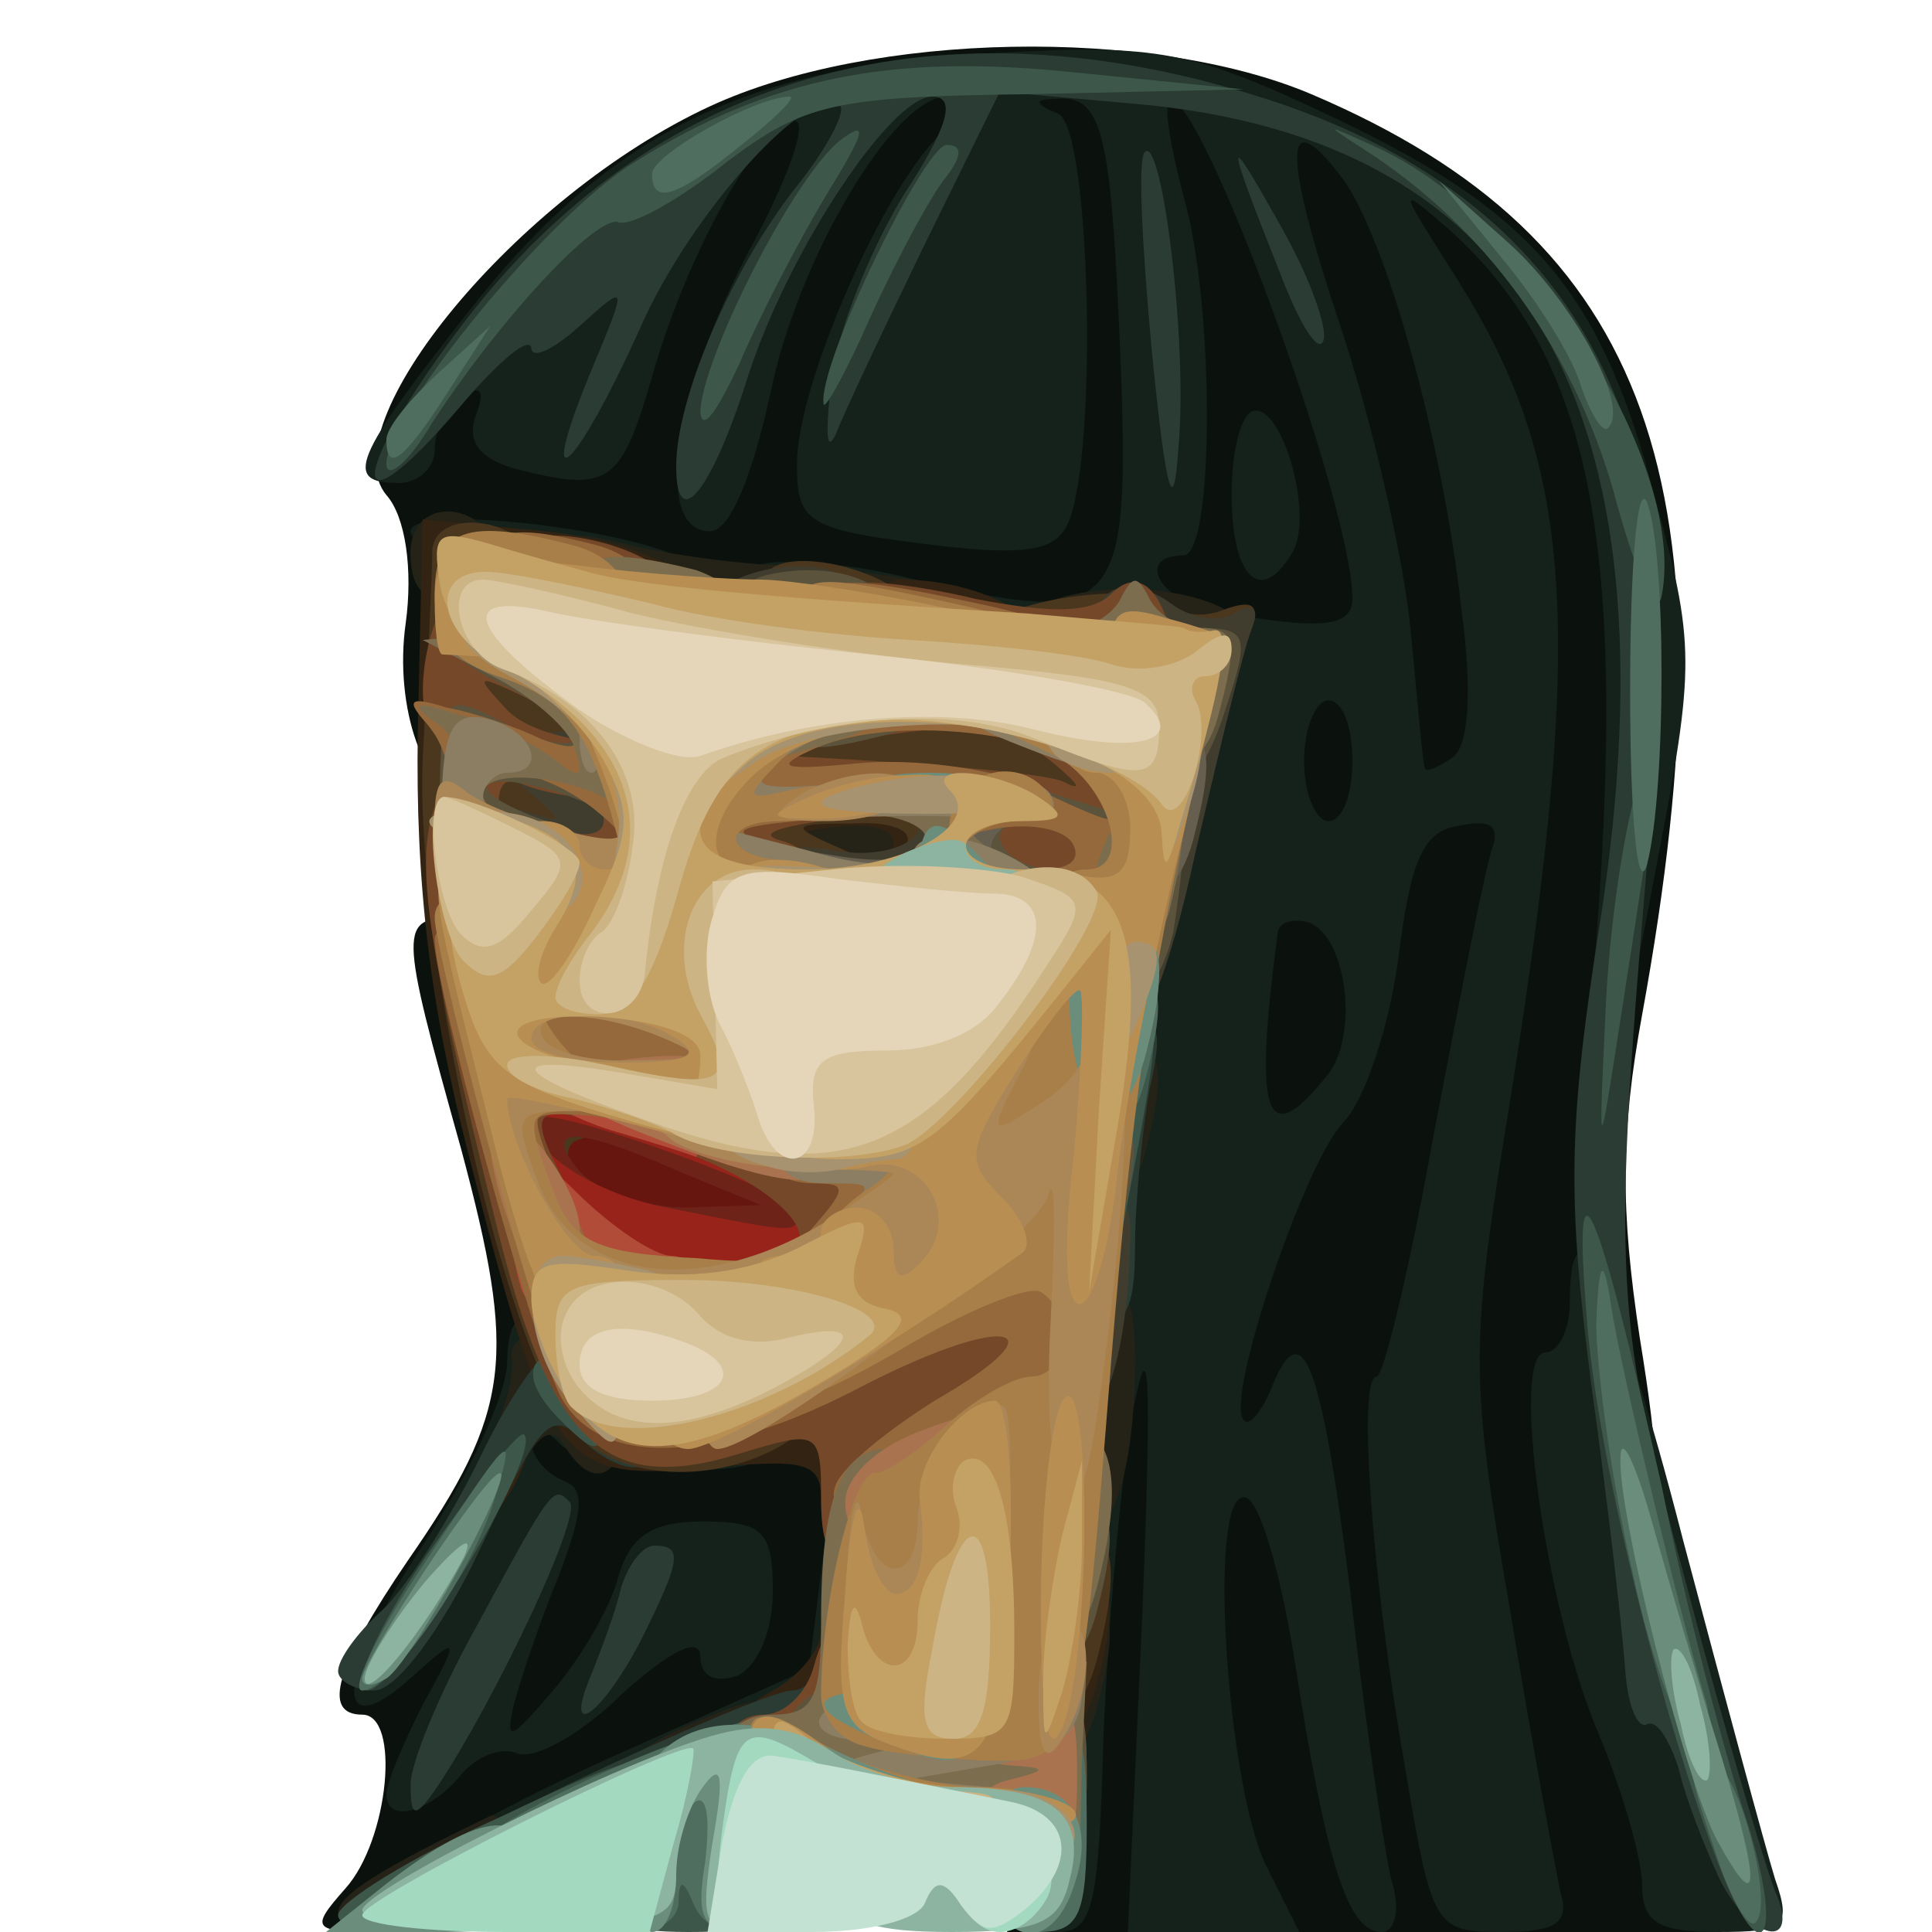 <?xml version="1.0" encoding="utf-8"?>
<!DOCTYPE svg PUBLIC "-//W3C//DTD SVG 1.0//EN" "http://www.w3.org/TR/2001/REC-SVG-20010904/DTD/svg10.dtd">
<svg version="1.0" xmlns="http://www.w3.org/2000/svg" width="40px" height="40px" viewBox="0 0 40 40" preserveAspectRatio="xMidYMid meet">
 <g fill="#0b120d">
  <path d="M7.15 39.10 c0.90 -1 1.15 -3.60 0.35 -3.60 -0.85 0 -0.55 -1 0.95 -3.20 2.15 -3.10 2.25 -4.20 1.10 -8.50 -1.30 -4.65 -1.30 -4.80 -0.10 -4.80 0.75 0 1.10 0.70 1.75 3.25 0.45 1.75 0.80 3.75 0.80 4.40 0 1.55 1.10 2.05 4.15 1.90 l2.40 -0.15 -0.15 3.85 -0.15 3.80 -4.35 2 c-2.45 1.05 -5.10 1.95 -5.95 1.95 -1.50 0 -1.55 -0.05 -0.80 -0.90z"/>
  <path d="M21.20 35.65 c0.15 -2.45 0.45 -6.50 0.60 -9 0.35 -4.45 0.40 -4.65 1.50 -4.65 0.65 0 1.20 -0.20 1.20 -0.50 0 -0.25 -0.35 -0.50 -0.75 -0.50 -0.50 0 -0.75 -0.55 -0.75 -1.75 0 -1.55 0.15 -1.75 1.25 -1.75 0.70 0 1.25 -0.20 1.25 -0.50 0 -0.25 -0.35 -0.50 -0.75 -0.50 -0.45 0 -0.75 -0.45 -0.75 -1.15 0 -1.15 -0.20 -1.20 -5.60 -1.70 -3.10 -0.30 -6.25 -0.70 -7 -0.90 -1.35 -0.35 -1.40 -0.30 -1.40 1.70 0 1.10 -0.15 2.05 -0.30 2.05 -0.90 0 -1.55 -1.85 -1.30 -3.60 0.15 -1.10 0 -2.20 -0.40 -2.65 -1.20 -1.45 2.70 -6.20 6.70 -8.05 3.35 -1.55 9.15 -1.65 12.45 -0.25 7.05 3 8.85 8.10 6.85 19.05 -0.45 2.45 -0.45 4.05 -0.05 6.70 0.40 2.45 0.45 3.55 0.05 3.80 -0.35 0.20 -0.20 1.10 0.50 2.70 0.55 1.30 1 3.15 1 4.10 l0 1.70 -7.30 0 -7.35 0 0.35 -4.35z m-0.30 -27.50 c0.15 -0.85 -0.10 -1.15 -0.80 -1.15 -0.90 0 -1.60 0.90 -1.60 2.10 0 1.05 2.25 0.15 2.40 -0.95z"/>
  <path d="M16 17.25 c0 -1.70 0.05 -1.75 2 -1.75 1.95 0 2 0.05 2 1.75 0 1.70 -0.05 1.75 -2 1.75 -1.95 0 -2 -0.05 -2 -1.75z"/>
 </g>
 <g fill="#15211b">
  <path d="M21 38.55 c0 -0.80 0.25 -1.55 0.50 -1.65 0.30 -0.10 0.60 -3.70 0.75 -8.90 0.10 -4.95 0.50 -10 0.90 -11.60 l0.70 -2.80 -1.75 -0.35 c-0.95 -0.15 -3.15 -0.15 -4.90 0 -2.25 0.25 -3.20 0.20 -3.20 -0.20 0 -0.30 -0.35 -0.55 -0.75 -0.55 -0.40 0 -0.75 -0.20 -0.75 -0.50 0 -0.25 -0.90 -0.50 -2 -0.50 -1.10 0 -2 -0.20 -2 -0.50 0 -0.55 4.25 -0.10 5.60 0.55 0.45 0.25 1.20 0.30 1.60 0.15 0.45 -0.15 1.90 -0.05 3.25 0.30 4.20 1 4.45 0.70 4.25 -4.55 -0.20 -4.70 -0.35 -5.50 -1.35 -5.40 -0.45 0 -0.45 0.10 0.05 0.30 0.70 0.25 0.85 7.50 0.15 8.60 -0.30 0.50 -1.05 0.55 -3 0.30 -2.35 -0.30 -2.55 -0.45 -2.55 -1.65 0 -1.55 1.65 -5.40 2.85 -6.70 0.45 -0.50 0.55 -0.90 0.25 -0.90 -1.10 0 -3.10 3.40 -3.65 6.15 -0.40 1.80 -0.85 2.85 -1.25 2.85 -1.15 0 -0.80 -2.70 0.75 -5.70 0.85 -1.55 1.30 -2.80 1 -2.80 -0.70 0 -2.25 2.80 -2.95 5.30 -0.65 2.25 -0.90 2.40 -2.85 1.90 -0.70 -0.20 -1 -0.55 -0.80 -1.10 0.20 -0.50 0.10 -0.65 -0.25 -0.40 -0.35 0.20 -0.60 0.70 -0.60 1.10 0 0.40 -0.35 0.70 -0.75 0.70 -1.15 0 -0.95 -0.50 1.45 -3.55 2.90 -3.70 5.75 -5.10 10.85 -5.35 3.45 -0.20 4.15 -0.05 7.10 1.35 4.10 1.95 5.50 3.60 6.60 7.80 0.85 3.10 0.85 3.50 0.05 7.65 -1.25 6.70 -1.85 8.05 -1.40 3.35 0.90 -9.75 0.15 -13.75 -2.90 -16.50 -1.10 -0.95 -1.05 -0.90 0.15 1 2.50 3.95 2.70 7.35 1 17.75 -0.70 4.35 -0.70 5.15 0.10 9.75 0.45 2.75 0.95 5.40 1.05 5.90 0.20 0.65 -0.05 0.85 -1.20 0.85 -1.40 0 -1.45 -0.10 -2 -3.35 -0.70 -3.95 -1 -8.15 -0.60 -8.15 0.15 0 0.70 -2.30 1.20 -5.10 0.55 -2.85 1.05 -5.45 1.20 -5.85 0.15 -0.45 -0.05 -0.60 -0.70 -0.45 -0.75 0.10 -1 0.75 -1.25 2.75 -0.20 1.45 -0.70 2.95 -1.15 3.40 -0.80 0.85 -2.45 5.75 -2.05 6.15 0.10 0.15 0.35 -0.15 0.55 -0.60 0.65 -1.70 1.05 -0.65 1.65 4.10 0.30 2.65 0.70 5.35 0.85 6 0.20 0.60 0.10 1.10 -0.20 1.10 -0.70 0 -1.15 -1.45 -1.80 -5.65 -0.30 -1.85 -0.75 -3.40 -1.05 -3.35 -0.75 0 -0.35 5.90 0.45 7.60 l0.70 1.40 -1.75 0 -1.80 0 0.30 -6.60 c0.20 -5 0.15 -6 -0.20 -4.15 -0.25 1.40 -0.50 4.35 -0.60 6.60 -0.10 3.55 -0.20 4.15 -0.95 4.15 -0.65 0 -0.90 -0.40 -0.90 -1.45z m6.45 -16.25 c0.70 -0.80 0.45 -2.90 -0.35 -3.20 -0.35 -0.10 -0.65 0 -0.65 0.25 -0.50 3.75 -0.25 4.50 1 2.95z m0.55 -6.55 c0 -0.70 -0.20 -1.25 -0.50 -1.25 -0.25 0 -0.50 0.55 -0.50 1.25 0 0.70 0.25 1.25 0.50 1.25 0.30 0 0.50 -0.55 0.50 -1.25z m2.25 -3.20 c-0.40 -3.50 -1.55 -7.60 -2.45 -8.85 -1.25 -1.65 -1.25 -0.55 -0.05 3.05 0.65 1.95 1.30 4.75 1.45 6.25 0.15 1.50 0.25 2.80 0.30 2.90 0 0.10 0.25 0 0.55 -0.20 0.35 -0.20 0.45 -1.30 0.20 -3.15z m-2.25 -0.15 c0 -2 -3.25 -10.80 -3.80 -10.30 -0.10 0.15 0.05 1 0.30 1.95 0.65 2.20 0.65 7.45 0 7.45 -1 0 -0.50 0.95 0.65 1.15 2.15 0.40 2.85 0.35 2.85 -0.25z"/>
  <path d="M25.50 10.25 c0 -0.95 0.20 -1.75 0.50 -1.75 0.60 0 1.20 2.25 0.75 2.95 -0.65 1.10 -1.25 0.50 -1.25 -1.20z"/>
  <path d="M34 39.05 c0 -0.55 -0.40 -1.95 -0.90 -3.15 -1.10 -2.55 -1.85 -7.90 -1.10 -7.90 0.25 0 0.50 -0.45 0.50 -1 0 -2.45 0.95 -0.55 2.35 4.90 0.85 3.20 1.70 6.35 1.90 7 0.35 1 0.20 1.10 -1.20 1.10 -1.20 0 -1.55 -0.20 -1.55 -0.95z"/>
  <path d="M8.10 38.95 c0.10 -0.30 2.10 -1.45 4.40 -2.50 l4.25 -1.90 0.30 -2.40 0.30 -2.40 0.05 2.85 c0.10 3.65 -0.20 4.40 -1.85 4.40 -1.75 0 -4.05 1.05 -4.05 1.90 0 0.35 -0.70 0.60 -1.80 0.60 -1.10 0 -1.70 -0.20 -1.60 -0.55z"/>
  <path d="M8 37.15 c0 -0.25 0.35 -1.05 0.75 -1.85 0.80 -1.45 0.75 -1.45 -0.20 -0.60 -1.70 1.55 -1.60 0 0.20 -2.70 0.95 -1.45 1.75 -3.15 1.75 -3.80 0 -0.85 0.30 -1.20 1 -1.20 0.60 0 1 0.35 1 0.80 0 1.05 1.10 2.05 2.55 2.35 0.80 0.15 0.50 0.25 -0.80 0.30 -1.15 0 -2.30 -0.20 -2.65 -0.55 -0.40 -0.40 -0.60 -0.45 -0.60 -0.05 0 0.30 0.30 0.65 0.65 0.80 0.45 0.15 0.45 0.55 -0.05 1.90 -0.40 0.95 -0.80 2.15 -0.95 2.70 -0.20 0.85 -0.10 0.80 0.80 -0.25 0.60 -0.70 1.20 -1.75 1.35 -2.35 0.25 -0.85 0.70 -1.15 1.75 -1.15 1.25 0 1.45 0.20 1.45 1.45 0 0.80 -0.30 1.55 -0.75 1.75 -0.45 0.15 -0.75 0 -0.75 -0.40 0 -0.45 -0.65 -0.10 -1.60 0.75 -0.85 0.85 -1.85 1.40 -2.20 1.25 -0.35 -0.15 -0.90 0.10 -1.20 0.50 -0.65 0.75 -1.50 0.95 -1.50 0.35z"/>
  <path d="M15.50 17.25 c0 -1.65 0.10 -1.75 1.75 -1.75 1.65 0 1.75 0.10 1.75 1.75 0 1.65 -0.10 1.75 -1.75 1.75 -1.65 0 -1.75 -0.10 -1.75 -1.75z"/>
 </g>
 <g fill="#252317">
  <path d="M7 39.60 c0 -0.35 0.85 -0.90 3.15 -2 0.20 -0.10 0.35 0.40 0.35 1.10 0 1.15 -0.20 1.30 -1.75 1.30 -0.95 0 -1.75 -0.20 -1.75 -0.40z"/>
  <path d="M12.60 36.90 c0.15 -0.35 0.95 -0.90 1.80 -1.25 1.55 -0.65 1.60 -0.60 1.60 0.60 0 1.10 -0.20 1.25 -1.80 1.25 -1.15 0 -1.70 -0.20 -1.60 -0.60z"/>
  <path d="M21 34.75 c0 -1.40 0.20 -1.75 1 -1.75 1.05 0 1.20 0.50 0.70 2.40 -0.50 1.80 -1.70 1.35 -1.70 -0.65z"/>
  <path d="M21.50 29.25 c0 -2.40 0.10 -2.75 1 -2.75 0.80 0 1 0.35 1 1.65 0 2.35 -0.50 3.85 -1.30 3.85 -0.50 0 -0.70 -0.75 -0.70 -2.75z"/>
  <path d="M10.10 29.90 c0.35 -0.65 0.55 -1.45 0.50 -1.75 -0.10 -0.40 0.40 -0.65 1.15 -0.65 1.05 0 1.25 0.25 1.25 1.50 0 1.50 -0.65 2 -1.30 0.95 -0.25 -0.40 -0.50 -0.30 -0.80 0.25 -0.25 0.45 -0.65 0.80 -0.95 0.80 -0.30 0 -0.20 -0.45 0.15 -1.10z"/>
  <path d="M22 23.25 c0 -1.40 0.20 -1.75 1 -1.75 1.05 0 1.20 0.50 0.70 2.40 -0.50 1.80 -1.70 1.35 -1.70 -0.65z"/>
  <path d="M15.90 19.15 c-0.65 -0.15 -0.90 -0.75 -0.90 -1.95 0 -1.50 0.15 -1.70 1.40 -1.70 2.85 0 3.60 0.50 3.60 2.30 0 1.60 -0.10 1.70 -1.60 1.65 -0.90 -0.05 -2.05 -0.15 -2.50 -0.30z"/>
  <path d="M8.95 18.40 c-0.05 -0.10 -0.15 -1 -0.20 -2 -0.10 -1.75 0 -1.90 1.30 -1.90 2.35 0 2.95 0.50 2.95 2.30 0 1.65 -0.05 1.70 -2 1.70 -1.10 0 -2.05 -0.05 -2.05 -0.10z"/>
  <path d="M22.15 14.15 c-1.45 -0.30 -1.50 -1.45 -0.10 -1.80 1.75 -0.45 4.05 0.15 3.75 1 -0.20 0.40 -0.30 0.85 -0.30 0.95 0 0.25 -1.75 0.15 -3.35 -0.15z"/>
  <path d="M12.15 13.15 c-0.35 -0.10 -0.65 -0.70 -0.65 -1.25 0 -0.85 0.20 -0.95 1.40 -0.65 0.75 0.20 2.15 0.40 3.10 0.45 3.30 0.25 3.50 0.30 3.50 1.05 0 0.60 -0.70 0.75 -3.35 0.70 -1.90 0 -3.70 -0.15 -4 -0.30z"/>
  <path d="M8.50 11.45 c0 -1.25 1.65 -1.10 1.90 0.20 0.10 0.60 -0.15 0.85 -0.85 0.85 -0.75 0 -1.05 -0.30 -1.05 -1.05z"/>
 </g>
 <g fill="#322313">
  <path d="M15 36 c0 -0.25 0.45 -0.70 1 -1 0.55 -0.30 1 -0.85 1 -1.25 0 -0.40 0.35 -0.75 0.75 -0.75 0.50 0 0.75 0.55 0.75 1.75 0 1.65 -0.10 1.75 -1.75 1.75 -0.95 0 -1.75 -0.20 -1.75 -0.50z"/>
  <path d="M21 34.25 c0 -1.40 0.20 -1.75 1 -1.75 1.05 0 1.20 0.50 0.70 2.40 -0.50 1.80 -1.70 1.35 -1.70 -0.65z"/>
  <path d="M17 31.05 c0 -0.80 -0.35 -0.85 -2.45 -0.65 -2.95 0.25 -3.20 -0.05 -4.85 -6.50 -0.80 -3.10 -1.10 -5.60 -1.05 -8.75 l0.10 -4.40 2 0.20 c2.20 0.15 3.75 0.85 3.75 1.55 0 0.30 -0.35 0.50 -0.75 0.50 -0.50 0 -0.75 0.50 -0.75 1.40 0 2.35 -0.55 3.60 -1.55 3.60 -0.55 0 -0.95 0.25 -0.95 0.50 0 1.35 2.20 9.30 2.70 9.60 0.25 0.20 1.60 0.20 2.90 0.05 l2.40 -0.30 0 1.80 c0 1.10 -0.30 1.85 -0.75 2.05 -0.50 0.15 -0.75 -0.05 -0.75 -0.65z"/>
  <path d="M10 30.65 c0 -0.60 0.25 -1.25 0.50 -1.40 0.65 -0.40 0.65 0.75 0 1.75 -0.40 0.60 -0.50 0.55 -0.50 -0.35z"/>
  <path d="M17 18.20 c0 -0.50 0.30 -0.70 0.75 -0.50 0.40 0.15 0.75 0.05 0.75 -0.25 0 -0.35 -0.65 -0.45 -1.75 -0.25 -1.75 0.35 -1.75 0.35 -1.75 -1.45 0 -1.60 0.10 -1.75 1.50 -1.75 1.15 0 1.50 -0.20 1.50 -1 0 -0.55 0.30 -1 0.65 -1 1.45 0 2.85 0.65 2.85 1.30 0 0.40 0.35 0.70 0.75 0.70 0.50 0 0.75 0.55 0.75 1.75 0 1.55 -0.15 1.75 -1.25 1.75 -0.80 0 -1.25 0.30 -1.25 0.75 0 0.50 -0.55 0.75 -1.75 0.75 -1.25 0 -1.75 -0.20 -1.75 -0.80z"/>
 </g>
 <g fill="#66150f">
  <path d="M10.60 25.90 c-0.35 -0.35 -0.60 -1.35 -0.60 -2.25 0 -1.55 0.10 -1.65 1.85 -1.65 1 0 2.60 0.25 3.50 0.60 1.40 0.50 1.65 0.85 1.65 2.25 l0 1.65 -2.90 0 c-1.60 0 -3.15 -0.25 -3.50 -0.60z"/>
 </g>
 <g fill="#2a3c33">
  <path d="M35.60 38.90 c-0.30 -0.65 -0.70 -1.65 -0.85 -2.30 -0.20 -0.60 -0.45 -1 -0.65 -0.90 -0.20 0.10 -0.40 -0.40 -0.45 -1.10 -0.05 -0.75 -0.35 -3.40 -0.70 -5.90 -0.50 -3.90 -0.50 -5.35 0.20 -9.75 1.60 -10.55 -1.60 -16.10 -9.65 -16.80 l-2.80 -0.25 -1.55 3.15 c-0.85 1.75 -1.70 3.55 -1.85 3.95 -0.20 0.40 -0.20 -0.05 -0.10 -1.05 0.10 -1 0.80 -2.75 1.50 -3.90 0.95 -1.45 1.10 -2.05 0.60 -2.05 -0.85 0 -2.95 3.15 -3.80 5.75 -0.75 2.40 -1.50 3.35 -1.50 1.90 0 -1.40 1.15 -4.10 2.50 -5.80 0.60 -0.75 1 -1.50 0.90 -1.65 -0.60 -0.55 -3.10 2.20 -4.15 4.60 -1.35 3 -2.20 3.75 -1 0.85 0.75 -1.80 0.75 -1.80 -0.25 -0.90 -0.55 0.50 -1 0.70 -1 0.45 -0.05 -0.25 -0.70 0.30 -1.50 1.25 -2.35 2.75 -2.30 1.40 0.05 -1.70 3.90 -5.15 9.65 -6.85 16.35 -4.80 6.30 1.90 9.05 6.35 8.40 13.65 -0.95 10.80 -0.95 11.40 0.60 17.15 0.80 3.05 1.65 5.90 1.85 6.40 0.55 1.25 -0.50 1.05 -1.15 -0.25z"/>
  <path d="M11.75 36.95 c2.20 -1.05 4.30 -1.95 4.65 -1.95 0.30 0 0.60 -0.35 0.60 -0.75 0 -0.40 0.25 -0.75 0.50 -0.75 0.30 0 0.50 0.75 0.50 1.70 0 1.55 -0.15 1.70 -2.25 2.30 -1.20 0.35 -2.80 0.50 -3.55 0.35 -0.80 -0.15 -1.35 0 -1.55 0.45 -0.15 0.40 -0.85 0.70 -1.60 0.65 -1 -0.05 -0.35 -0.50 2.70 -2z"/>
  <path d="M8.50 36.95 c0 -0.45 0.60 -1.90 1.35 -3.25 1.60 -2.95 1.60 -2.95 1.95 -2.60 0.25 0.30 -1.55 4.10 -2.75 5.90 -0.45 0.65 -0.55 0.65 -0.55 -0.05z"/>
  <path d="M12.25 34.65 c0.20 -0.50 0.50 -1.30 0.60 -1.75 0.15 -0.50 0.45 -0.90 0.70 -0.90 0.60 0 0.55 0.30 -0.30 2 -0.85 1.60 -1.60 2.05 -1 0.65z"/>
  <path d="M7 34.60 c0 -0.25 0.40 -0.80 0.90 -1.25 0.50 -0.45 1.45 -1.95 2.10 -3.30 1.25 -2.55 2.50 -3.35 2.50 -1.60 0 0.55 0.30 1.05 0.65 1.20 0.30 0.10 0.45 0.40 0.20 0.65 -0.20 0.20 -0.75 0 -1.20 -0.40 -0.75 -0.75 -0.90 -0.60 -2.20 2.15 -0.80 1.70 -1.75 2.95 -2.20 2.95 -0.40 0 -0.75 -0.20 -0.75 -0.40z"/>
  <path d="M21.50 26.55 c0 -0.50 0.15 -1.95 0.30 -3.25 0.30 -1.85 0.55 -2.30 1.35 -2.30 0.85 0 0.95 0.25 0.65 1.55 -0.15 0.85 -0.30 2.35 -0.30 3.25 0 1.35 -0.20 1.70 -1 1.70 -0.65 0 -1 -0.35 -1 -0.95z"/>
  <path d="M23.85 7.30 c-0.20 -2.15 -0.30 -4 -0.15 -4.15 0.35 -0.40 0.90 3.95 0.70 6.10 -0.10 1.50 -0.25 1.05 -0.55 -1.95z"/>
  <path d="M26.50 5.65 c-1.15 -2.90 -1.15 -3.05 0 -1 0.60 1.05 1 2.15 0.90 2.40 -0.10 0.30 -0.50 -0.35 -0.90 -1.40z"/>
 </g>
 <g fill="#4b361e">
  <path d="M21 33.50 c0 -1.65 0.15 -2 1 -2 1.05 0 1.25 0.80 0.70 2.90 -0.55 1.95 -1.70 1.35 -1.70 -0.90z"/>
  <path d="M11.90 29.65 c-1.45 -1.60 -3.30 -10.05 -3.15 -13.90 0.10 -1.90 0.20 -3.85 0.20 -4.35 0.05 -0.95 2.05 -0.65 2.05 0.30 0 0.35 0.55 0.90 1.20 1.30 0.65 0.35 1.35 1.10 1.55 1.70 0.30 0.90 0.40 0.95 0.60 0.20 0.10 -0.50 0.70 -0.90 1.30 -0.95 0.60 0 0.80 -0.15 0.50 -0.30 -0.75 -0.30 -0.85 -1.45 -0.15 -1.90 0.75 -0.45 3 0.30 3 1.05 0 0.40 0.35 0.70 0.75 0.70 0.40 0 0.75 -0.20 0.75 -0.45 0 -0.60 3.15 -1.05 3.70 -0.55 0.25 0.25 0.75 0.30 1.20 0.10 0.60 -0.20 0.70 -0.05 0.45 0.60 -0.20 0.50 -0.35 1 -0.35 1.10 0 0.10 -0.35 0.20 -0.75 0.20 -0.50 0 -0.75 0.50 -0.75 1.40 0 2.90 -0.50 3.60 -2.45 3.60 -1 0 -2.05 -0.15 -2.35 -0.40 -0.25 -0.20 -2.30 -0.30 -4.55 -0.20 -4.15 0.20 -4.15 0.20 -4.10 1.50 0.05 0.85 0.15 1.05 0.30 0.50 0.15 -0.65 0.75 -0.90 2.20 -0.90 1.90 0 1.95 0.05 1.95 1.75 0 1.65 -0.10 1.75 -1.75 1.75 -1.65 0 -1.70 0.05 -1.25 1.30 0.30 0.70 0.50 1.80 0.50 2.50 0 1.10 0.20 1.20 2.25 1.20 2.35 0 2.90 0.60 1.30 1.50 -1.45 0.75 -3.30 0.60 -4.15 -0.35z m6.85 -12.15 c0.20 -0.30 -0.30 -0.50 -1.10 -0.45 -1.25 0 -1.30 0.05 -0.40 0.45 0.55 0.25 1.05 0.45 1.10 0.45 0.05 0.05 0.25 -0.15 0.40 -0.45z"/>
 </g>
 <g fill="#6e2318">
  <path d="M14 26.50 c0 -0.25 -0.80 -0.50 -1.75 -0.50 -1.55 0 -1.75 -0.15 -2.20 -1.85 -0.30 -1.05 -0.55 -2.10 -0.55 -2.35 0 -0.50 3.75 -0.05 6.55 0.80 1.85 0.50 1.95 0.70 1.95 2.50 0 1.90 0 1.90 -2 1.90 -1.10 0 -2 -0.20 -2 -0.50z m0.05 -2.25 c-2.15 -0.95 -2.85 -0.95 -2.05 0 0.35 0.40 1.35 0.75 2.20 0.75 l1.55 -0.05 -1.70 -0.70z"/>
 </g>
 <g fill="#413d2e">
  <path d="M21.50 27 c0 -2.15 0.15 -2.50 0.95 -2.50 0.70 0 1 0.35 0.95 1.15 -0.05 2.30 -0.50 3.85 -1.20 3.85 -0.50 0 -0.70 -0.65 -0.70 -2.50z"/>
  <path d="M22.50 20.15 c0 -0.80 0.25 -2.30 0.50 -3.40 0.30 -1.25 0.30 -2.05 0 -2.15 -0.65 -0.25 -0.65 -1.95 0 -2.35 0.30 -0.20 0.85 -0.05 1.25 0.25 0.40 0.30 1 0.40 1.30 0.20 0.40 -0.25 0.55 -0.10 0.35 0.35 -0.15 0.40 -0.65 2.45 -1.15 4.60 -0.55 2.55 -1.10 3.85 -1.55 3.85 -0.45 0 -0.70 -0.50 -0.70 -1.35z"/>
  <path d="M16 18.45 c0 -0.85 0.25 -1 1.25 -0.85 0.70 0.15 1.45 0 1.70 -0.30 0.35 -0.45 0.05 -0.55 -1.20 -0.40 -1.10 0.15 -1.75 0 -1.75 -0.35 0 -0.30 0.95 -0.55 2.25 -0.55 2.25 0 2.25 0 2.25 1.75 0 1.75 0 1.75 -2.25 1.75 -1.95 0 -2.25 -0.15 -2.25 -1.05z"/>
  <path d="M10 17.50 c0 -0.70 0.25 -0.90 0.90 -0.70 0.80 0.25 0.80 0.25 0 -0.45 -1.25 -1 -1.15 -1.15 0.85 -1.20 1.65 -0.05 1.75 0.05 1.75 1.65 0 1.60 -0.10 1.70 -1.75 1.70 -1.40 0 -1.75 -0.20 -1.75 -1z"/>
  <path d="M14.50 12.80 c0 -0.75 1.75 -1.35 2.80 -0.95 1.45 0.55 0.75 1.65 -1.05 1.65 -1.15 0 -1.75 -0.25 -1.75 -0.70z"/>
 </g>
 <g fill="#97231b">
  <path d="M11.10 26.90 c-0.35 -0.35 -0.60 -1.70 -0.60 -3 l0 -2.45 1.90 0.25 c1 0.15 2.15 0.25 2.50 0.25 0.30 0.05 0.60 0.35 0.60 0.75 0 0.40 0.55 0.85 1.25 1 1.05 0.25 1.25 0.60 1.25 2.05 l0 1.75 -3.15 0 c-1.80 0 -3.40 -0.25 -3.75 -0.60z m5.40 -1.80 c0 -0.40 -5.05 -2.20 -5.30 -1.95 -0.50 0.50 1 1.55 2.60 1.85 2.75 0.55 2.70 0.55 2.70 0.10z"/>
 </g>
 <g fill="#3d584b">
  <path d="M7 39.65 c0 -0.25 1.50 -1.20 3.40 -2.05 2.70 -1.30 3.40 -1.45 3.50 -0.85 0.10 0.40 0.60 0.75 1.15 0.75 0.70 0 0.95 0.35 0.95 1.25 0 1.10 -0.20 1.25 -1.75 1.25 -1.35 0 -1.75 -0.20 -1.75 -0.85 0 -0.65 -0.15 -0.70 -0.40 -0.30 -0.50 0.80 -5.10 1.50 -5.10 0.80z"/>
  <path d="M35.60 38.65 c-1.20 -3.10 -2.55 -8.55 -2.75 -11.40 -0.30 -3.65 0.20 -2.50 1.55 3.50 0.50 2.50 1.30 5.55 1.75 6.90 0.80 2.50 0.35 3.30 -0.55 1z"/>
  <path d="M8.80 32.25 c1.05 -1.50 1.95 -2.65 2.05 -2.55 0.40 0.40 -2.60 5.30 -3.25 5.30 -0.35 0 0.15 -1.20 1.20 -2.75z"/>
  <path d="M11.60 29.40 c-0.80 -0.80 -0.75 -1.40 0.15 -1.40 0.40 0 0.75 0.45 0.75 1 0 1.15 -0.10 1.20 -0.90 0.40z"/>
  <path d="M21.50 26.05 c0 -0.50 0.15 -1.95 0.30 -3.25 0.25 -1.85 0.55 -2.30 1.30 -2.30 1.05 0 1.05 0.25 0.10 5.15 -0.30 1.50 -1.70 1.85 -1.70 0.40z"/>
  <path d="M33.25 20.75 c0.10 -1.90 0.45 -4.05 0.75 -4.75 0.55 -1.30 0.50 -1 -0.55 5.75 -0.35 2.25 -0.35 2.15 -0.20 -1z"/>
  <path d="M33.40 10.15 c-0.85 -2.95 -2.65 -5.45 -5.15 -7.05 -0.85 -0.55 -0.85 -0.55 0.25 -0.05 3.20 1.45 6.45 6.60 5.90 9.30 -0.10 0.50 -0.55 -0.50 -1 -2.20z"/>
  <path d="M8 9.60 c0 -1.05 3.40 -5.20 5.15 -6.25 2.80 -1.75 5.30 -2.25 9.10 -1.85 l3.50 0.35 -4.45 0.10 c-4.05 0.05 -4.65 0.20 -6.25 1.40 -1 0.80 -2 1.35 -2.25 1.25 -0.45 -0.15 -2.45 2 -3.85 4.15 -0.50 0.85 -0.95 1.20 -0.95 0.85z"/>
  <path d="M14.50 8.55 c0 -1.05 1.90 -4.85 2.90 -5.65 0.60 -0.45 0.50 -0.15 -0.30 1.15 -0.60 1 -1.40 2.55 -1.80 3.50 -0.45 0.95 -0.75 1.40 -0.80 1z"/>
  <path d="M17.05 8.35 c-0.10 -0.85 2.10 -5.35 2.55 -5.35 0.35 0 0.30 0.25 0 0.65 -0.30 0.35 -1 1.65 -1.55 2.85 -0.55 1.25 -1 2.05 -1 1.85z"/>
 </g>
 <g fill="#744828">
  <path d="M19.50 36.75 c0 -1.60 0.10 -1.75 1.50 -1.75 1.40 0 1.50 0.15 1.50 1.75 0 1.60 -0.10 1.75 -1.50 1.75 -1.40 0 -1.50 -0.15 -1.50 -1.75z"/>
  <path d="M15 36.25 c0 -0.40 0.35 -0.75 0.80 -0.75 0.45 0 0.90 -0.45 1.05 -1 0.45 -1.75 1.65 -1.20 1.65 0.75 0 1.65 -0.10 1.75 -1.75 1.75 -1.20 0 -1.75 -0.25 -1.75 -0.75z"/>
  <path d="M17 31.05 c0 -1.45 -0.05 -1.45 -1.70 -0.95 -2.75 0.85 -3.90 -0.20 -5 -4.65 -1.50 -6 -1.70 -7.60 -1.30 -8.75 0.25 -0.60 0.25 -1.25 0 -1.50 -0.60 -0.65 0 -3.20 0.75 -3.20 0.35 0 0.75 -0.25 0.85 -0.55 0.30 -0.85 3.40 -0.05 3.40 0.85 0 0.40 -0.45 0.70 -1 0.70 -0.65 0 -1 0.35 -1 1 0 0.90 -0.15 0.95 -1.10 0.45 -1.05 -0.50 -1.10 -0.50 -0.40 0.25 0.60 0.60 2.05 0.85 5.80 0.95 2.80 0.15 5.40 0.35 5.75 0.55 0.40 0.20 0.25 0 -0.30 -0.45 -0.70 -0.55 -1.60 -0.75 -2.90 -0.60 l-1.90 0.25 0.35 -1.55 c0.15 -0.90 0.40 -1.70 0.45 -1.75 0.10 -0.10 1.20 0 2.45 0.30 1.55 0.30 2.40 0.30 2.80 -0.10 0.85 -0.85 1.50 0.55 1.50 3.30 0 3.35 -0.35 3.90 -2.35 3.90 -1.30 0 -1.80 -0.25 -2 -1 -0.15 -0.55 -0.50 -1 -0.75 -1 -0.25 0 -0.35 -0.15 -0.20 -0.40 0.10 -0.20 -0.70 -0.25 -1.85 -0.15 -1.15 0.15 -1.70 0.30 -1.20 0.45 0.45 0.10 0.85 0.50 0.85 0.90 0 0.55 -0.75 0.70 -3 0.70 -2.70 0 -3 -0.10 -3 -1.05 0 -0.75 0.25 -0.95 0.75 -0.75 0.40 0.15 0.75 0.05 0.75 -0.20 0 -0.30 -0.20 -0.50 -0.45 -0.50 -0.25 0 -0.80 -0.10 -1.20 -0.25 -0.55 -0.25 -0.65 0.10 -0.40 1.60 0.30 1.85 0.35 1.90 2.70 2.05 2.10 0.15 2.35 0.30 2.35 1.35 0 1 0.35 1.25 1.75 1.55 1.50 0.25 1.75 0.50 1.75 1.75 0 1.30 0.15 1.45 1.75 1.45 1.65 0 1.75 0.10 1.75 1.75 0 1.50 -0.25 1.95 -1.75 2.80 -0.95 0.60 -1.75 1.25 -1.75 1.50 0 0.25 -0.45 0.45 -1 0.45 -0.75 0 -1 -0.35 -1 -1.45z m-1.70 -3.30 c0.55 -0.40 0.70 -0.75 0.35 -0.75 -0.90 0 -0.80 -1 0.10 -1 1.65 0 0.60 -1.35 -1.60 -2.15 -3.15 -1.15 -3.35 -1.10 -2.50 0.55 0.40 0.75 1 1.95 1.35 2.75 0.75 1.55 0.95 1.60 2.30 0.60z"/>
 </g>
 <g fill="#5c533c">
  <path d="M17.65 38.15 c-1.25 -0.15 -1.65 -0.45 -1.65 -1.20 0 -1.90 1.25 -2.60 4 -2.20 2.45 0.35 2.50 0.40 2.50 2.05 0 1.85 -0.25 1.90 -4.85 1.35z"/>
  <path d="M21 32.75 c0 -1.40 0.20 -1.75 1 -1.75 1.05 0 1.20 0.50 0.70 2.40 -0.50 1.80 -1.70 1.35 -1.70 -0.65z"/>
  <path d="M21.50 24.75 c0 -1.40 0.20 -1.75 1 -1.75 1.05 0 1.20 0.50 0.70 2.40 -0.50 1.80 -1.70 1.35 -1.70 -0.65z"/>
  <path d="M22.50 20.25 c0 -0.55 -0.55 -0.75 -1.80 -0.75 -1.70 0 -1.80 -0.10 -1.60 -1.40 0.20 -1.30 0.10 -1.35 -1.45 -1.20 -0.90 0.10 -1.65 0 -1.65 -0.30 0 -0.85 3.35 -0.95 5.85 -0.15 1.35 0.40 2.50 0.80 2.60 0.85 0.10 0.10 0 0.95 -0.15 1.95 -0.35 1.70 -1.80 2.55 -1.80 1z m-0.25 -2.75 c-0.15 -0.25 -0.65 -0.50 -1.05 -0.50 -0.40 0 -0.60 0.25 -0.45 0.50 0.15 0.30 0.65 0.50 1.05 0.50 0.40 0 0.60 -0.20 0.45 -0.50z"/>
  <path d="M9.10 16.50 c0.05 -2.20 0.05 -2.20 1.50 -1.45 0.55 0.30 1.10 0.40 1.25 0.30 0.15 -0.15 -0.45 -0.65 -1.30 -1.10 -2.05 -1 -1.95 -1.75 0.15 -1.75 1.50 0 1.70 0.20 2 1.55 0.55 2.75 0.45 3 -1 2.40 -0.75 -0.25 -1.45 -0.35 -1.60 -0.20 -0.15 0.15 0.45 0.50 1.35 0.80 1.85 0.65 1.30 1.45 -1.05 1.45 -1.30 0 -1.40 -0.15 -1.30 -2z"/>
  <path d="M23.50 14.75 c0 -1.50 0.15 -1.75 1.20 -1.75 1.15 0 1.20 0.10 0.65 1.75 -0.30 0.95 -0.80 1.75 -1.20 1.75 -0.40 0 -0.65 -0.65 -0.65 -1.75z"/>
  <path d="M16 14.50 c0 -0.55 -0.20 -1 -0.50 -1 -0.85 0 -0.55 -1.40 0.40 -1.60 1.35 -0.30 2.60 0.15 2.60 0.90 0 0.40 0.25 0.70 0.50 0.70 1 0 0.45 1.40 -0.60 1.70 -1.90 0.50 -2.40 0.35 -2.40 -0.70z"/>
 </g>
 <g fill="#665e4e">
  <path d="M15.50 36.75 c0 -0.80 0.30 -1.25 0.75 -1.25 0.40 0 0.75 -0.20 0.75 -0.50 0 -0.25 0.45 -0.50 1 -0.50 0.80 0 1 0.35 1 1.75 0 1.65 -0.10 1.75 -1.75 1.75 -1.55 0 -1.75 -0.15 -1.75 -1.25z"/>
  <path d="M15.50 18.45 c0 -0.95 0.20 -1 1.70 -0.75 1.15 0.20 1.75 0.10 1.95 -0.30 0.15 -0.50 -0.30 -0.60 -1.70 -0.50 -1.10 0.10 -1.95 0 -1.95 -0.30 0 -0.70 4 -1.05 5.50 -0.45 1 0.40 1.10 0.55 0.40 0.70 -1.10 0.25 -1.20 1.15 -0.15 1.15 1.75 0 0.55 0.90 -1.55 1.20 -3.75 0.50 -4.20 0.40 -4.20 -0.75z"/>
  <path d="M23 16.75 c0 -1.40 0.20 -1.75 1 -1.75 1.05 0 1.20 0.50 0.70 2.40 -0.50 1.80 -1.70 1.35 -1.70 -0.65z"/>
 </g>
 <g fill="#506e60">
  <path d="M12.50 39.50 c0 -0.25 -0.65 -0.50 -1.50 -0.50 -0.80 0 -1.50 -0.20 -1.50 -0.45 0 -0.50 3.70 -2.35 5.70 -2.85 1.20 -0.30 1.30 -0.20 1.30 1.20 0 0.85 -0.15 1.85 -0.30 2.30 -0.35 0.95 -1.50 1.05 -1.85 0.20 -0.20 -0.50 -0.30 -0.50 -0.30 0 -0.05 0.70 -1.55 0.85 -1.55 0.10z"/>
  <path d="M20.50 38.55 c0 -0.80 0.30 -1.60 0.65 -1.70 0.50 -0.20 0.50 -0.30 0 -0.30 -1.05 -0.10 -0.70 -1.05 0.35 -1.05 0.85 0 1 0.35 1 2.25 0 1.90 -0.15 2.25 -1 2.25 -0.75 0 -1 -0.35 -1 -1.45z"/>
  <path d="M35.55 38.45 c-0.65 -1.95 -0.65 -1.95 -0.10 -1.95 0.50 0 1.30 2.90 0.90 3.30 -0.15 0.15 -0.50 -0.45 -0.80 -1.35z"/>
  <path d="M33.80 32.55 c-0.45 -1.95 -0.75 -4.25 -0.75 -5.15 0.05 -1.35 0.15 -1.40 0.30 -0.40 0.20 1.35 1.50 6.70 1.95 8.15 0.15 0.45 0.05 0.85 -0.25 0.85 -0.25 0 -0.85 -1.55 -1.25 -3.45z"/>
  <path d="M8.60 32.65 c2 -3.05 2.10 -3.15 1.65 -1.65 -0.45 1.55 -2.15 4 -2.75 4 -0.25 0 0.25 -1.05 1.10 -2.35z"/>
  <path d="M22 21.75 c0 -1.40 0.20 -1.75 1 -1.75 1.05 0 1.20 0.50 0.70 2.40 -0.50 1.80 -1.70 1.35 -1.70 -0.65z"/>
  <path d="M33.75 14.30 c0 -2.60 0.15 -4.35 0.35 -3.90 0.40 1.05 0.40 5.95 0 7.50 -0.20 0.65 -0.35 -1 -0.35 -3.60z"/>
  <path d="M8 9.10 c0 -0.25 0.50 -0.85 1.10 -1.40 l1.05 -0.95 -0.90 1.40 c-0.90 1.40 -1.25 1.65 -1.25 0.95z"/>
  <path d="M32.75 8.05 c-0.15 -0.60 -0.90 -1.80 -1.65 -2.70 l-1.30 -1.60 1.40 1.25 c1.35 1.20 2.55 3.40 2.10 3.85 -0.10 0.15 -0.35 -0.25 -0.55 -0.80z"/>
  <path d="M13.50 3.60 c0 -0.40 2.15 -1.60 2.85 -1.60 0.15 0 -0.30 0.45 -1 1 -1.35 1.10 -1.85 1.25 -1.85 0.60z"/>
 </g>
 <g fill="#b04c37">
  <path d="M10.80 26.70 c-0.15 -0.45 -0.30 -1.35 -0.30 -2.10 l0 -1.30 1.40 1.35 c0.75 0.75 1.65 1.35 2 1.35 0.35 0 0.60 0.35 0.60 0.75 0 1.05 -3.30 1.05 -3.70 -0.05z"/>
  <path d="M12.65 23.40 c-2.20 -0.70 -2.10 -1.75 0.10 -1.70 1.45 0.05 1.75 0.25 1.75 1.20 0 0.60 -0.05 1.10 -0.10 1.05 -0.10 -0.05 -0.90 -0.30 -1.75 -0.55z"/>
 </g>
 <g fill="#95693b">
  <path d="M17.30 30.75 c0.15 -0.40 1.10 -1.15 2.05 -1.75 2.70 -1.55 1.55 -1.85 -1.40 -0.35 -3.20 1.70 -5.55 1.75 -6.35 0.25 -0.60 -1.20 -2.60 -8.45 -2.60 -9.45 0 -0.35 0.70 -0.45 2.15 -0.20 4.80 0.70 4.85 0.75 4.85 2.30 0 1.35 0.15 1.45 1.75 1.45 1.40 0 1.75 0.20 1.75 1 0 0.65 0.35 1 1 1 0.80 0 1 -0.35 1 -1.50 0 -1.20 0.20 -1.50 1.05 -1.50 0.95 0 1.05 0.20 0.75 1.90 -0.15 1 -0.30 2.75 -0.30 3.85 0 1.70 -0.25 2.15 -1.45 2.90 -1.85 1.10 -4.65 1.15 -4.25 0.10z m-1.60 -3.50 c0.55 -0.40 0.80 -0.75 0.55 -0.75 -0.20 0 0 -0.45 0.50 -1 0.80 -0.90 0.80 -1 0.10 -1 -0.50 0 -0.85 -0.20 -0.85 -0.45 0 -0.40 -4.50 -1.25 -4.85 -0.90 -0.10 0.10 0.15 0.85 0.60 1.65 0.40 0.80 0.75 1.85 0.75 2.35 0 1.05 1.85 1.15 3.20 0.10z"/>
  <path d="M20.85 19.15 c-0.65 -0.60 -0.35 -1.15 0.70 -1.15 0.60 0 0.85 -0.20 0.65 -0.55 -0.20 -0.30 -0.95 -0.45 -1.80 -0.25 -0.80 0.15 -1.35 0.10 -1.20 -0.10 0.10 -0.20 -0.85 -0.25 -2.10 -0.15 -1.95 0.15 -2.10 0.25 -1.10 0.55 1 0.30 0.70 0.40 -1.60 0.75 -2.35 0.30 -3.05 0.20 -4.10 -0.55 -0.70 -0.55 -1.20 -1.20 -1.10 -1.50 0.15 -0.30 -0.05 -0.85 -0.35 -1.20 -0.45 -0.50 -0.40 -0.60 0.40 -0.35 0.55 0.10 1.45 0.40 1.95 0.65 0.70 0.25 0.85 0.20 0.60 -0.25 -0.25 -0.35 -1 -0.85 -1.70 -1.15 -0.80 -0.30 -1.10 -0.60 -0.70 -0.75 0.30 -0.15 0.60 -0.65 0.60 -1.20 0 -1 0.50 -1.15 2.40 -0.65 1.35 0.40 1.45 1.70 0.10 1.70 -0.55 0 -1 0.20 -1 0.45 0 0.50 2.40 1.05 4.50 1.05 1.20 0 1.35 -0.15 1.10 -1.25 -0.25 -1.40 -0.10 -1.45 3.40 -0.70 1.55 0.35 2.50 0.80 2.50 1.25 0 0.40 -0.40 0.75 -0.85 0.75 -0.50 0.05 -0.25 0.20 0.60 0.40 1.60 0.35 2.05 1.30 1.55 3.35 -0.25 0.90 -0.65 1.20 -1.75 1.20 -0.75 0 -1.55 -0.15 -1.70 -0.35z m-8.55 -2.40 c-1.10 -0.85 -2.30 -1 -2.30 -0.30 0 0.40 1.05 0.80 2.75 0.95 0.30 0.05 0.05 -0.25 -0.45 -0.65z m10.70 -0.15 c0 -1.25 -4.30 -2 -6.25 -1.05 -0.75 0.35 -0.50 0.40 1.05 0.25 1.10 -0.10 2.65 0.10 3.50 0.45 0.80 0.40 1.50 0.70 1.60 0.70 0.05 0.05 0.10 -0.15 0.10 -0.35z"/>
 </g>
 <g fill="#7d6d4f">
  <path d="M17.50 38 c0 -0.25 -0.55 -0.50 -1.25 -0.50 -0.90 0 -1.25 -0.25 -1.25 -1 0 -0.65 0.35 -1 1 -1 0.85 0 1 -0.35 1 -1.95 0 -2.50 0.40 -3.55 1.35 -3.55 0.60 0 0.70 0.55 0.55 2.50 l-0.15 2.55 1.85 -0.30 1.90 -0.35 -0.10 2.05 -0.05 2.05 -2.45 0 c-1.30 0 -2.40 -0.20 -2.40 -0.50z"/>
  <path d="M21 31.75 c0 -1.90 0.15 -2.25 1 -2.25 1.05 0 1.30 1.15 0.70 3.40 -0.55 2.05 -1.70 1.30 -1.70 -1.15z"/>
  <path d="M21.50 24.25 c0 -1.40 0.20 -1.75 1 -1.75 0.75 0 0.95 0.25 0.80 1.15 -0.15 0.60 -0.25 1.40 -0.25 1.75 -0.05 0.30 -0.40 0.60 -0.80 0.60 -0.50 0 -0.75 -0.55 -0.75 -1.75z"/>
  <path d="M22.50 19.40 c0 -1.50 0.65 -2.90 1.30 -2.90 0.75 0 0.85 0.60 0.40 2.40 -0.35 1.15 -1.70 1.55 -1.70 0.50z"/>
  <path d="M17.85 18.15 c2.05 -0.40 1.65 -1.40 -0.55 -1.30 -1.55 0.10 -1.80 0.05 -1.05 -0.30 1.35 -0.65 5.25 -0.65 5.25 -0.05 0 0.30 -0.40 0.50 -0.85 0.50 -0.80 0.05 -0.80 0.10 0.05 0.75 0.90 0.70 0.80 0.75 -1.50 0.70 -1.35 -0.05 -1.95 -0.20 -1.35 -0.30z"/>
  <path d="M9.55 17.05 c-0.30 -0.50 -0.35 -1.05 -0.15 -1.25 0.15 -0.20 0 -0.60 -0.40 -0.85 -0.55 -0.40 -0.40 -0.45 0.50 -0.15 0.70 0.15 1.55 0.60 1.95 0.90 0.55 0.45 0.65 0.40 0.45 -0.20 -0.10 -0.40 -0.90 -1.10 -1.70 -1.50 l-1.45 -0.75 1.65 -0.15 c1 -0.10 1.60 -0.45 1.60 -0.90 0 -0.75 0.60 -0.85 2.40 -0.40 0.60 0.20 1.10 0.65 1.10 1 0 0.45 0.60 0.70 1.75 0.70 2.30 0 2.30 1.15 0 1.85 -1.65 0.55 -1.75 0.50 -1.75 -0.65 0 -0.85 -0.30 -1.20 -1 -1.20 -0.85 0 -1 0.35 -1 2.25 0 2.25 0 2.25 -1.75 2.25 -1.15 0 -1.85 -0.30 -2.20 -0.95z m3.35 -0.15 c-0.25 -0.70 -2.90 -1.15 -2.90 -0.45 0 0.40 0.65 0.65 2.65 1 0.25 0 0.35 -0.20 0.25 -0.55z"/>
  <path d="M23.50 15 c0 -0.65 -0.35 -1 -1 -1 -0.55 0 -1 -0.20 -1 -0.50 0 -0.25 0.30 -0.50 0.70 -0.50 0.40 0 0.85 -0.30 1 -0.60 0.25 -0.50 0.35 -0.50 0.60 0 0.15 0.30 0.60 0.60 1 0.60 0.80 0 0.85 0.25 0.40 1.90 -0.40 1.35 -1.70 1.45 -1.70 0.10z"/>
 </g>
 <g fill="#aa734f">
  <path d="M20 37.80 c0 -0.40 0.40 -0.85 0.90 -0.95 0.80 -0.20 0.80 -0.25 0 -0.30 -1.35 -0.10 -1.10 -1.55 0.25 -1.55 1 0 1.15 0.25 1.15 1.75 0 1.50 -0.15 1.75 -1.15 1.75 -0.65 0 -1.15 -0.30 -1.15 -0.70z"/>
  <path d="M17.50 31.10 c0 -0.50 0.60 -1.10 1.50 -1.45 1.45 -0.55 1.50 -0.50 1.50 0.90 0 1.30 -0.20 1.45 -1.50 1.45 -1.10 0 -1.50 -0.25 -1.50 -0.90z"/>
  <path d="M10.50 25.20 c-0.35 -0.95 -0.45 -1.90 -0.30 -2.05 0.40 -0.40 1.75 1.35 1.80 2.25 0 0.30 0.35 0.60 0.75 0.60 0.40 0 0.75 0.25 0.75 0.50 0 0.30 -0.55 0.50 -1.20 0.50 -0.95 0 -1.35 -0.40 -1.80 -1.80z"/>
  <path d="M13.65 23.60 c-2.60 -1 -2.70 -1.45 -0.40 -1.70 0.95 -0.10 1.75 0 1.75 0.20 0 0.20 0.55 0.40 1.25 0.40 0.90 0 1.25 0.25 1.25 1 0 1.20 -0.95 1.25 -3.85 0.10z"/>
  <path d="M20.50 21.25 c0 -1.65 0.10 -1.75 1.75 -1.75 1.80 0 2 0.30 1.45 2.40 -0.25 0.80 -0.70 1.10 -1.75 1.10 -1.30 0 -1.45 -0.15 -1.45 -1.75z"/>
 </g>
 <g fill="#8c7e63">
  <path d="M17 37.55 c0 -0.55 0.40 -1.10 0.90 -1.20 0.80 -0.20 0.80 -0.25 0 -0.30 -1.70 -0.10 -0.90 -1.05 0.85 -1.05 0.95 0 1.75 -0.20 1.75 -0.50 0 -0.25 0.45 -0.50 1.05 -0.50 0.75 0 1 0.25 0.85 1.15 -0.10 0.80 -0.60 1.20 -1.90 1.40 l-1.75 0.30 1.75 0.15 c0.95 0.05 1.35 0.20 0.90 0.35 -0.50 0.10 -0.90 0.45 -0.90 0.70 0 0.25 -0.80 0.45 -1.75 0.45 -1.40 0 -1.75 -0.20 -1.75 -0.95z"/>
  <path d="M17.20 25.25 c0.95 -0.75 0.95 -0.75 -0.10 -0.75 -0.75 0 -1.10 -0.30 -1.10 -1 0 -0.85 0.35 -1 2 -1 1.95 0 2 0.05 2 1.75 0 1.70 -0.05 1.75 -1.85 1.75 -1.80 -0.05 -1.85 -0.10 -0.95 -0.75z"/>
  <path d="M14 17.75 c0 -0.95 0.25 -1.75 0.50 -1.75 0.30 0 0.50 -0.55 0.50 -1.25 0 -1.10 0.20 -1.25 1.75 -1.25 1.20 0 1.75 0.25 1.75 0.75 0 0.40 -0.30 0.75 -0.65 0.75 -0.35 0 -1.10 0.30 -1.65 0.70 -0.85 0.65 -0.60 0.70 2.10 0.45 2.10 -0.20 3.20 -0.10 3.45 0.30 0.25 0.45 -0.15 0.55 -1.35 0.50 -0.90 -0.10 -2.55 -0.05 -3.65 0 l-2 0.15 1.95 0.50 c1.35 0.40 2 0.35 2.25 -0.05 0.45 -0.70 3.05 0.40 3.05 1.35 0 0.40 -1.15 0.60 -4 0.60 l-4 0 0 -1.75z"/>
  <path d="M9.15 16.35 c0.05 -1.35 0.30 -1.65 1 -1.45 0.90 0.25 1.20 1.10 0.35 1.10 -0.25 0 -0.50 0.25 -0.50 0.50 0 0.30 0.45 0.50 1.05 0.50 0.55 0 0.85 0.25 0.70 0.50 -0.15 0.30 -0.85 0.50 -1.55 0.50 -1.05 0 -1.20 -0.20 -1.05 -1.65z"/>
  <path d="M12 15.30 c0 -0.40 -0.30 -0.85 -0.60 -0.95 -0.40 -0.15 -0.30 -0.30 0.25 -0.30 0.55 -0.05 0.85 0.30 0.85 0.95 0 0.55 -0.10 1 -0.25 1 -0.15 0 -0.25 -0.30 -0.25 -0.70z"/>
  <path d="M20.90 15.35 c-2 -0.80 -1.80 -1.85 0.35 -1.85 1.55 0 1.75 0.15 1.75 1.25 0 1.35 -0.10 1.40 -2.10 0.60z"/>
 </g>
 <g fill="#a87e49">
  <path d="M16.40 37.65 c-0.50 -0.10 -0.90 -0.65 -0.90 -1.20 0 -1.15 0 -1.15 1.80 -0.20 0.80 0.40 2.15 0.75 3.05 0.75 0.85 0 1.75 0.25 1.90 0.50 0.30 0.50 -4.10 0.60 -5.85 0.15z"/>
  <path d="M17.90 36.15 c-0.50 -0.10 -0.90 -0.60 -0.90 -1.05 0 -1.90 0.65 -4.60 1.10 -4.60 0.25 0 0.90 -0.45 1.50 -1 0.60 -0.55 1.40 -1 1.75 -1 0.75 0 0.90 -1.30 0.20 -1.75 -0.25 -0.15 -1.60 0.40 -3 1.25 -1.75 1 -2.55 1.25 -2.55 0.80 0 -0.40 -0.85 -0.75 -2.25 -0.95 -1.30 -0.10 -2.40 -0.30 -2.50 -0.40 -0.25 -0.25 -2.25 -7.75 -2.25 -8.45 0 -0.90 2 -0.55 2.10 0.40 0 0.45 0.10 1.10 0.10 1.45 0.05 0.35 0.50 0.95 1.05 1.35 1 0.75 1 0.75 -0.10 0.80 -1.30 0 -1.30 0 -0.70 1.65 0.40 1.05 0.85 1.30 3 1.40 1.50 0.15 2.55 0 2.55 -0.30 0 -0.30 0.45 -0.80 1 -1.15 0.55 -0.35 1 -1.05 1 -1.65 0 -1.80 2.20 -4.95 3.50 -4.95 1 0 0.45 -1.85 -0.75 -2.40 -3.90 -1.85 -3.55 -1.80 -5.10 -0.35 -1.30 1.30 -1.35 1.35 -0.25 1.10 0.60 -0.15 1.10 -0.05 1.10 0.20 0 0.25 -0.60 0.45 -1.35 0.45 -1.15 0 -1.25 0.65 -0.10 0.80 0.25 0.05 0.65 0.10 0.95 0.15 0.25 0 0.35 0.40 0.15 0.85 -0.20 0.50 -0.80 0.70 -2.10 0.60 -1.45 -0.10 -1.85 -0.40 -2.10 -1.40 -0.65 -2.75 -1.10 -3.45 -2.50 -3.95 -1.10 -0.35 -1.45 -0.80 -1.45 -1.75 0 -1.35 0.65 -1.60 2.90 -1 1.30 0.35 1.50 1.70 0.25 1.70 -0.75 0 -0.80 0.10 -0.15 0.50 0.40 0.25 1.60 0.50 2.65 0.50 1.50 0 1.85 -0.20 1.85 -1 0 -1.15 0.10 -1.20 3.50 -0.45 1.55 0.35 2.50 0.80 2.50 1.25 0 0.40 0.50 0.70 1.30 0.70 1.25 0 1.30 0.10 0.95 1.65 -0.95 4.25 -1.30 6.55 -1.75 12.10 -0.65 8.25 -0.70 8.25 -2.65 8.20 -0.85 -0.05 -2 -0.15 -2.45 -0.30z"/>
  <path d="M19.65 17.15 c0.05 -1.20 1.50 -1.60 2.10 -0.65 0.15 0.30 -0.15 0.50 -0.70 0.50 -0.50 0 -1.05 0.30 -1.20 0.65 -0.15 0.30 -0.20 0.10 -0.20 -0.50z"/>
 </g>
 <g fill="#6b8d7c">
  <path d="M8 39 c2 -1.55 3 -1.60 3 -0.20 0 1.10 -0.20 1.20 -2.10 1.20 l-2.15 0 1.25 -1z"/>
  <path d="M13 38.25 c0 -2.35 1.80 -3.20 4.30 -2 0.85 0.40 1.85 0.75 2.15 0.75 0.30 0 0.55 0.35 0.55 0.75 0 0.50 -0.55 0.75 -1.75 0.75 -1.20 0 -1.75 0.25 -1.75 0.75 0 0.45 -0.45 0.75 -1.05 0.75 -0.90 0 -1.05 -0.25 -0.85 -1.45 0.10 -0.85 0.05 -1.40 -0.20 -1.25 -0.20 0.15 -0.40 0.80 -0.40 1.50 0 0.65 -0.20 1.20 -0.50 1.20 -0.25 0 -0.50 -0.80 -0.50 -1.75z"/>
  <path d="M20.50 38.50 c0 -0.95 0.25 -1.50 0.70 -1.50 1 0 1.45 0.80 1.05 2 -0.50 1.60 -1.75 1.25 -1.75 -0.50z"/>
  <path d="M35.55 38.10 c-0.65 -1.20 -2.05 -6.75 -2 -7.90 0 -0.55 0.30 0.05 0.65 1.30 0.35 1.25 1 3.45 1.45 4.90 0.80 2.65 0.80 3.35 -0.10 1.70z"/>
  <path d="M18.15 36 c-1.55 -0.65 -1.45 -1 0.35 -1 1 0 1.50 0.25 1.50 0.75 0 0.85 -0.25 0.90 -1.85 0.25z"/>
  <path d="M7.50 34.75 c0 -0.35 2.55 -4.25 2.85 -4.25 0.30 0 -1.80 3.90 -2.35 4.25 -0.25 0.15 -0.50 0.20 -0.50 0z"/>
  <path d="M22.15 21 c-0.05 -1.65 0.10 -2 0.90 -2 1 0 1.20 0.85 0.65 2.90 -0.50 1.80 -1.45 1.25 -1.55 -0.90z"/>
  <path d="M17.50 18.50 c0 -0.25 0.30 -0.50 0.70 -0.50 0.40 0 0.80 -0.30 0.90 -0.60 0.15 -0.45 0.45 -0.40 1.05 0.20 1.20 1.20 1.05 1.40 -0.90 1.40 -0.95 0 -1.75 -0.20 -1.75 -0.50z"/>
  <path d="M17.50 16.40 c0 -0.20 0.80 -0.40 1.75 -0.40 0.95 0 1.75 0.20 1.75 0.40 0 0.20 -0.80 0.40 -1.75 0.40 -0.95 0 -1.75 -0.20 -1.75 -0.40z"/>
 </g>
 <g fill="#ab8656">
  <path d="M21.50 35.15 c0 -0.90 0.25 -1.65 0.50 -1.65 0.65 0 0.65 1.50 0 2.50 -0.35 0.55 -0.50 0.35 -0.50 -0.85z"/>
  <path d="M20.60 35.40 c-0.05 -0.65 -0.55 -0.90 -1.60 -0.90 -1.45 0 -1.50 -0.10 -1.45 -2.10 0.05 -1.20 0.20 -1.65 0.30 -1 0.25 1.40 1.15 1.45 1.15 0.05 0 -1.05 1.35 -2.80 1.80 -2.30 0.15 0.10 0.15 1.80 0.05 3.65 -0.05 1.90 -0.20 3.05 -0.25 2.60z"/>
  <path d="M21.75 27.40 c0.10 -2 0.10 -3.20 -0.05 -2.65 -0.20 0.85 -5.95 5.25 -6.85 5.25 -0.20 0 -0.35 -0.45 -0.35 -1 0 -0.75 -0.35 -1 -1.40 -1 -1.25 0 -1.50 -0.30 -2.35 -2.60 -0.50 -1.45 -0.90 -3.70 -0.90 -5 0 -1.35 -0.15 -2.40 -0.40 -2.40 -0.25 0 -0.45 -0.50 -0.45 -1.05 0 -0.80 0.15 -0.95 0.60 -0.60 0.35 0.30 1.30 0.65 2.10 0.85 1.15 0.30 1.35 0.20 1.15 -0.40 -0.20 -0.55 0 -0.80 0.60 -0.80 0.75 0 1 0.55 1.25 2.95 0.35 3 0.80 3.55 2.85 3.55 0.55 0 1.10 -0.35 1.25 -0.75 0.20 -0.40 0.85 -0.75 1.50 -0.75 1.35 0 1.40 0.15 0.65 1.55 -0.45 0.90 -0.40 0.95 0.50 0.35 0.60 -0.35 1.05 -0.90 1.05 -1.25 0 -0.35 0.25 -0.65 0.50 -0.65 0.50 0 0.35 4.15 -0.30 8.40 -0.45 3.05 -1.15 1.60 -0.95 -2z m-4.35 -2.30 c0.60 -0.40 1.10 -0.75 1.10 -0.80 0 -0.05 -0.90 -0.10 -2.05 -0.10 -1.10 -0.05 -2.30 -0.35 -2.60 -0.65 -0.30 -0.30 -1.15 -0.55 -1.90 -0.55 -1.30 0 -1.35 0.05 -0.80 1.50 0.80 2.10 3.55 2.40 6.25 0.60z m-3.65 -3.60 c-1.40 -0.60 -2.85 -0.60 -2.50 0 0.15 0.30 1.05 0.50 1.90 0.45 1.35 0 1.45 -0.10 0.60 -0.45z"/>
  <path d="M16.50 16.50 c1 -0.65 2.65 -0.65 2.25 0 -0.15 0.30 -0.90 0.50 -1.65 0.50 -1.05 0 -1.20 -0.10 -0.60 -0.50z"/>
  <path d="M15.50 15 c0 -0.30 0.85 -0.50 1.85 -0.50 2.15 0 2.05 0.25 -0.20 0.65 -0.95 0.20 -1.65 0.10 -1.65 -0.15z"/>
  <path d="M13.50 13 c0 -0.80 0.35 -1 1.75 -1 1.40 0 1.75 0.20 1.75 1 0 0.80 -0.35 1 -1.75 1 -1.40 0 -1.75 -0.20 -1.75 -1z"/>
 </g>
 <g fill="#b88e53">
  <path d="M16.65 37.50 c-0.65 -0.25 -1.15 -0.80 -1.15 -1.25 0 -0.95 0.45 -0.95 1.70 0 0.55 0.40 1.85 0.75 2.85 0.75 1.05 0 2.05 0.25 2.20 0.50 0.40 0.65 -4.05 0.60 -5.60 0z"/>
  <path d="M18.25 36.05 c-0.85 -0.35 -0.95 -0.80 -0.75 -3.10 0.10 -1.65 0.30 -2.15 0.40 -1.30 0.10 0.75 0.40 1.35 0.65 1.35 0.45 0 0.65 -0.70 0.50 -1.90 -0.15 -0.80 0.85 -2.10 1.55 -2.10 0.25 0 0.40 1.65 0.30 3.60 -0.15 3.85 -0.50 4.30 -2.65 3.45z"/>
  <path d="M21.55 33.25 c0 -1.90 0.20 -3.85 0.45 -4.25 0.60 -0.95 0.60 5.30 0 6.75 -0.30 0.70 -0.45 -0.10 -0.45 -2.50z"/>
  <path d="M13.50 29 c0 -0.75 0.35 -1 1.30 -1 1.05 0 1.20 -0.20 0.95 -1 -0.25 -0.70 -0.10 -1 0.45 -1 0.45 0 0.80 -0.20 0.80 -0.50 0 -0.25 0.35 -0.50 0.75 -0.50 0.40 0 0.75 0.40 0.75 0.85 0 0.65 0.15 0.70 0.55 0.30 0.90 -0.90 0.10 -2.30 -1.10 -2 -0.55 0.15 -1.70 0.05 -2.60 -0.25 -2.20 -0.65 -4.85 -1.30 -4.85 -1.15 0 0.95 1.25 3.25 1.80 3.25 0.40 0 0.70 0.35 0.70 0.75 0 0.40 -0.40 0.75 -0.90 0.75 -0.70 0 -1.15 -0.90 -2 -4.35 -1.30 -5.20 -1.30 -5.15 -0.35 -5.15 0.40 0 0.75 -0.20 0.75 -0.50 0 -0.25 0.35 -0.50 0.75 -0.50 0.40 0 0.75 0.25 0.75 0.50 0 0.30 0.25 0.50 0.55 0.50 0.55 0 0.45 -0.80 -0.30 -2.60 -0.30 -0.80 0 -0.90 2.80 -0.90 4.35 0 3.50 -0.40 -1.55 -0.70 -2.35 -0.15 -4.30 -0.25 -4.35 -0.25 -0.10 -0.05 -0.15 -0.55 -0.15 -1.10 0 -1 0.20 -1.05 2.90 -0.75 1.55 0.20 3.30 0.30 3.85 0.30 0.55 0 2.20 0.25 3.65 0.55 3.55 0.70 3.45 1.75 -0.20 2.25 -1.80 0.20 -3.10 0.70 -3.70 1.35 -1 1 -0.85 2.10 0.20 1.70 0.30 -0.10 1 -0.05 1.55 0.20 0.75 0.30 0.80 0.40 0.20 0.40 -1 0.05 -1.45 1.05 -1.45 3.35 0 1.20 0.25 1.70 0.75 1.70 0.40 0 0.75 -0.35 0.75 -0.75 0 -0.40 0.20 -0.75 0.45 -0.75 0.20 0 1.05 -0.90 1.75 -2.05 1.10 -1.60 1.60 -2 2.55 -1.85 0.90 0.20 1.15 0 1.15 -0.95 0 -0.65 -0.35 -1.15 -0.70 -1.15 -0.40 0 -0.70 -0.35 -0.70 -0.75 0 -0.40 0.25 -0.75 0.50 -0.75 0.30 0 0.50 -0.45 0.50 -1.05 0 -0.80 0.20 -0.95 1.15 -0.65 0.60 0.15 1.15 0.35 1.20 0.40 0.05 0.05 -0.35 1.90 -0.85 4.05 -0.55 2.20 -1.15 5.30 -1.35 6.90 -0.15 1.55 -0.50 2.85 -0.80 2.85 -0.30 0 -0.35 -1.25 -0.10 -3.25 0.15 -1.80 0.20 -3.25 0.10 -3.25 -0.15 0 -0.75 0.80 -1.35 1.75 -1 1.60 -1 1.80 -0.25 2.55 0.45 0.45 0.65 1 0.40 1.15 -2.80 2 -6.30 4.05 -6.90 4.05 -0.40 0 -0.75 -0.45 -0.75 -1z m0.50 -7.50 c-1 -0.65 -3 -0.65 -3 0 0 0.30 0.85 0.50 1.90 0.50 1.35 0 1.65 -0.15 1.10 -0.50z"/>
  <path d="M16.75 16.50 c0.55 -0.25 1.45 -0.45 2 -0.45 0.85 -0.05 0.85 0.05 0.25 0.45 -0.40 0.25 -1.30 0.45 -2 0.45 -1.15 0 -1.15 -0.05 -0.25 -0.45z"/>
 </g>
 <g fill="#a79370">
  <path d="M20 38 c0 -0.80 0.25 -1.05 1.15 -0.90 0.60 0.10 1.10 0.50 1.10 0.90 0 0.40 -0.50 0.80 -1.10 0.90 -0.90 0.15 -1.15 -0.10 -1.15 -0.90z"/>
  <path d="M11.90 29.15 c-1.05 -1.15 -1.20 -3.15 -0.25 -3.15 0.30 0 1.10 0.15 1.75 0.30 1.20 0.35 1.55 1.70 0.40 1.70 -0.40 0 -0.80 0.50 -0.90 1.05 -0.15 1.05 -0.15 1.05 -1 0.10z"/>
  <path d="M15.90 24.15 c-1.80 -0.45 -1 -1.65 1.10 -1.65 1.45 0 2 0.20 2 0.75 0 0.40 -0.20 0.75 -0.45 0.75 -0.25 0 -0.75 0.10 -1.15 0.20 -0.35 0.10 -1.05 0.10 -1.50 -0.05z"/>
  <path d="M23.05 20.90 c-0.05 -0.80 0.20 -1.40 0.45 -1.40 0.60 0 0.60 0.40 0 1.75 -0.40 0.90 -0.45 0.85 -0.45 -0.35z"/>
  <path d="M14.50 18.75 c0 -0.75 0.75 -0.95 2.90 -0.75 0.65 0.05 1.50 -0.20 1.90 -0.50 0.55 -0.50 0.70 -0.45 0.70 0.20 0 0.45 -0.40 0.80 -1 0.80 -0.55 0 -1 0.25 -1 0.50 0 0.30 -0.80 0.50 -1.75 0.50 -1.20 0 -1.75 -0.25 -1.75 -0.75z"/>
  <path d="M10 18.30 c0 -0.40 -0.30 -0.80 -0.60 -0.95 -1.15 -0.40 -0.20 -0.75 1.25 -0.50 1.65 0.30 1.95 2.15 0.35 2.15 -0.55 0 -1 -0.30 -1 -0.70z"/>
  <path d="M12.75 17.65 c0.30 -1.55 -0.40 -2.65 -2.10 -3.60 -1.65 -0.85 -1.40 -1.55 0.55 -1.55 1.60 0 1.70 0.10 2 2.30 0.40 3.20 0.40 4.20 -0.20 4.20 -0.25 0 -0.35 -0.60 -0.25 -1.35z"/>
  <path d="M24.05 17.15 c-0.05 -0.80 -0.35 -1.15 -1 -1.15 -0.55 0 -1.15 -0.20 -1.30 -0.50 -0.50 -0.80 -4.90 -0.60 -6.15 0.30 -1.05 0.75 -1.10 0.70 -1.10 -0.70 0 -1.45 0.10 -1.50 3.10 -1.85 2.15 -0.25 3.15 -0.20 3.30 0.20 0.10 0.30 0.80 0.55 1.50 0.55 2.30 0 2.85 0.65 2.25 2.60 -0.45 1.30 -0.55 1.40 -0.60 0.55z"/>
  <path d="M17.25 16.45 c1.35 -0.50 3.35 -0.55 4.15 0 0.40 0.25 -0.45 0.40 -2.25 0.40 -1.90 0 -2.55 -0.15 -1.90 -0.40z"/>
 </g>
 <g fill="#c4a266">
  <path d="M16.35 37.15 c-0.20 -0.15 -0.35 -0.65 -0.35 -1.05 0 -0.60 0.15 -0.60 0.80 -0.05 0.45 0.35 1.70 0.80 2.85 1 l2.10 0.30 -2.55 0.10 c-1.40 0 -2.70 -0.10 -2.85 -0.30z"/>
  <path d="M17.85 35.65 c-0.20 -0.15 -0.30 -0.90 -0.30 -1.60 0.05 -0.85 0.15 -1 0.30 -0.40 0.30 1.15 1.15 1.10 1.15 -0.10 0 -0.55 0.25 -1.15 0.55 -1.30 0.30 -0.20 0.40 -0.65 0.25 -1.05 -0.15 -0.35 -0.05 -0.80 0.15 -0.95 0.65 -0.35 1.05 1.05 1.05 3.55 0 2.10 -0.05 2.20 -1.40 2.20 -0.80 0 -1.60 -0.15 -1.75 -0.35z"/>
  <path d="M21.60 34.75 c0 -0.80 0.20 -2.15 0.40 -3 l0.40 -1.50 0 1.75 c0 0.95 -0.20 2.30 -0.40 3 -0.40 1.20 -0.40 1.20 -0.40 -0.25z"/>
  <path d="M11.80 28.90 c-0.45 -0.60 -0.80 -1.55 -0.80 -2 0 -0.80 0.30 -0.85 1.95 -0.60 1.35 0.20 2.50 0.05 3.55 -0.45 1.45 -0.75 1.55 -0.75 1.25 0.15 -0.20 0.65 0 1 0.60 1.10 0.65 0.15 0.30 0.55 -1.40 1.55 -2.80 1.65 -4.15 1.70 -5.15 0.25z"/>
  <path d="M22.75 23 l0.25 -3.75 -1 1.25 c-2.65 3.30 -2.95 3.50 -4.70 3.50 -0.95 0 -3 -0.40 -4.45 -0.85 -2.40 -0.70 -2.80 -1.05 -3.25 -2.55 -0.35 -1.15 -0.40 -2.05 -0.10 -2.65 0.35 -0.60 0.30 -0.95 -0.15 -1.15 -0.30 -0.15 -0.05 -0.15 0.65 0 1.90 0.45 2.30 1.05 1.60 2.25 -0.40 0.60 -0.55 1.15 -0.40 1.30 0.15 0.15 0.65 -0.55 1.10 -1.55 0.75 -1.55 0.80 -1.95 0.20 -3.05 -0.40 -0.70 -1.25 -1.55 -1.95 -1.90 -0.75 -0.35 -1.35 -1.10 -1.45 -1.80 -0.15 -1 -0.05 -1.10 1 -0.80 0.65 0.20 1.55 0.45 2.10 0.60 0.90 0.25 3.25 0.50 9.05 0.85 1.65 0.15 3.10 0.25 3.25 0.30 0.15 0.10 0.40 0.10 0.65 0.05 0.35 -0.05 0.15 1.20 -0.70 3.95 -0.30 1.05 -0.35 1.10 -0.40 0.25 -0.10 -2.10 -6.70 -3.20 -8.65 -1.40 -1.55 1.40 -1.10 2.15 1.30 2.15 2.05 0 3.70 -0.95 2.95 -1.65 -0.50 -0.55 1 -0.40 1.85 0.15 0.60 0.40 0.55 0.50 -0.35 0.50 -0.65 0 -1.15 0.25 -1.15 0.50 0 0.30 0.50 0.50 1.15 0.50 2.15 0 2.65 1.35 2 5.25 l-0.60 3.50 0.20 -3.75z m-4.50 -1.50 c0.70 -0.35 1.25 -0.95 1.25 -1.35 0 -0.35 0.35 -0.65 0.75 -0.65 0.40 0 0.75 -0.20 0.75 -0.50 0 -0.25 -1.15 -0.50 -2.55 -0.50 -2.40 0 -2.55 0.05 -2.25 1.15 0.15 0.60 0.30 1.80 0.35 2.60 0.05 0.85 0.15 1.15 0.30 0.70 0.10 -0.45 0.75 -1.10 1.40 -1.45z m-3.75 0.35 c0 -0.40 -0.75 -0.70 -2.10 -0.80 -2.45 -0.10 -2.15 0.75 0.35 1.10 0.85 0.10 1.55 0.25 1.65 0.30 0.05 0 0.10 -0.25 0.10 -0.60z"/>
 </g>
 <g fill="#8db4a0">
  <path d="M7.50 39.55 c0 -0.40 5.15 -3 7.20 -3.60 1 -0.30 1.75 -0.20 2.50 0.30 0.55 0.40 1.70 0.75 2.55 0.75 2.05 0 2.75 0.55 2.40 1.90 -0.20 0.90 -0.60 1.10 -2.45 1.10 -1.60 0 -2.20 -0.20 -2.20 -0.75 0 -0.40 -0.20 -0.75 -0.50 -0.75 -0.25 0 -0.50 0.35 -0.50 0.75 0 0.40 -0.45 0.75 -1 0.75 -0.95 0 -1 -0.20 -0.75 -1.85 0.25 -1.40 0.20 -1.70 -0.20 -1.15 -0.30 0.40 -0.55 1.20 -0.55 1.80 0 0.95 -0.30 1.05 -3.25 1.10 -1.80 0 -3.25 -0.15 -3.25 -0.35z"/>
  <path d="M34.80 35.70 c-0.20 -0.70 -0.25 -1.40 -0.15 -1.55 0.15 -0.10 0.40 0.40 0.55 1.15 0.20 0.70 0.25 1.40 0.15 1.55 -0.15 0.10 -0.40 -0.40 -0.55 -1.15z"/>
  <path d="M7.55 34.75 c0 -0.25 0.55 -1.15 1.25 -2 0.70 -0.80 1.05 -1.05 0.80 -0.50 -0.80 1.50 -2.05 3.05 -2.05 2.50z"/>
  <path d="M17.50 18.90 c0 -0.35 0.55 -0.90 1.25 -1.25 0.70 -0.30 1.25 -0.35 1.25 -0.10 0 0.25 0.35 0.45 0.80 0.45 0.45 0 0.70 0.30 0.60 0.65 -0.30 0.85 -3.90 1.10 -3.90 0.25z"/>
 </g>
 <g fill="#ccb484">
  <path d="M18.40 37.15 c0.60 -0.10 1.50 -0.10 2 0 0.45 0.15 -0.05 0.25 -1.15 0.20 -1.10 0 -1.50 -0.10 -0.85 -0.20z"/>
  <path d="M19.30 34.15 c0.50 -2.90 1.20 -3.15 1.20 -0.50 0 1.80 -0.20 2.35 -0.75 2.35 -0.65 0 -0.75 -0.35 -0.45 -1.85z"/>
  <path d="M11.85 29.15 c-0.20 -0.15 -0.35 -0.85 -0.35 -1.50 0 -1.05 0.20 -1.15 2.65 -1.15 2.35 0 4.45 0.65 3.85 1.15 -2.10 1.70 -5.20 2.45 -6.15 1.50z"/>
  <path d="M14 23.50 c-0.40 -0.25 -1.35 -0.55 -2.10 -0.75 -0.80 -0.15 -1.40 -0.45 -1.40 -0.70 0 -0.25 0.90 -0.25 2.05 0 2.45 0.55 2.75 0.40 1.95 -1.05 -0.75 -1.40 -0.20 -3 1.10 -3 0.80 0 0.95 0.25 0.80 1.25 -0.25 1.10 -0.10 1.25 1.20 1.25 1.05 0 1.60 -0.35 2 -1.25 0.55 -1.25 2.55 -1.75 3.10 -0.80 0.35 0.55 -2.90 4.80 -3.95 5.25 -1.15 0.45 -3.85 0.30 -4.75 -0.20z"/>
  <path d="M11.50 20.65 c0 -0.25 0.35 -0.85 0.75 -1.35 1.55 -2.05 0.80 -4.20 -1.95 -5.55 -1.35 -0.70 -1.40 -2.05 -0.05 -1.90 0.55 0.05 2 0.35 3.25 0.65 1.25 0.35 3.65 0.65 5.35 0.75 1.70 0.10 3.55 0.30 4.15 0.50 0.60 0.20 1.35 0.05 1.75 -0.25 0.55 -0.45 0.75 -0.45 0.75 -0.05 0 0.30 -0.25 0.55 -0.55 0.55 -0.25 0 -0.35 0.25 -0.20 0.50 0.40 0.65 -0.25 2.80 -0.70 2.15 -0.60 -0.85 -3.65 -1.80 -5.60 -1.75 -2.75 0.10 -3.70 0.90 -4.45 3.70 -0.50 1.75 -0.95 2.40 -1.60 2.40 -0.50 0 -0.90 -0.15 -0.90 -0.35z"/>
  <path d="M9.60 19.90 c-0.55 -0.55 -0.90 -3.40 -0.40 -3.40 0.70 0 2.80 1.05 2.80 1.35 0 0.25 -0.40 0.90 -0.90 1.55 -0.70 0.90 -1 1 -1.50 0.50z"/>
 </g>
 <g fill="#d8c59d">
  <path d="M12 28.75 c-0.35 -0.40 -0.50 -1.10 -0.30 -1.50 0.35 -0.95 2 -0.95 2.80 0 0.40 0.45 1.05 0.65 1.80 0.45 1.65 -0.40 1.50 0.10 -0.30 1.05 -1.85 0.95 -3.20 0.95 -4 0z"/>
  <path d="M13.25 23.15 c-2.70 -0.95 -2.90 -1.35 -0.45 -0.95 l2.05 0.35 -0.05 -2.15 -0.05 -2.15 2.50 -0.25 c1.40 -0.15 3.15 -0.05 3.90 0.15 1.35 0.45 1.40 0.50 0.55 1.80 -2.60 4.05 -4.30 4.70 -8.45 3.20z"/>
  <path d="M12 20.30 c0 -0.40 0.20 -0.85 0.45 -1 0.25 -0.15 0.55 -0.95 0.65 -1.80 0.25 -1.55 -0.85 -3 -2.70 -3.65 -0.95 -0.35 -1.25 -1.85 -0.40 -1.85 0.25 0 1.65 0.30 3.10 0.70 1.45 0.35 4.50 0.85 6.80 1.05 3.55 0.30 4.10 0.50 4.10 1.30 0 1.15 -0.35 1.15 -2.55 0.25 -1.65 -0.70 -4.30 -0.50 -6.50 0.40 -0.75 0.35 -1.35 1.95 -1.60 4.45 -0.10 1 -1.35 1.15 -1.35 0.15z"/>
  <path d="M9.55 19.35 c-0.50 -0.50 -0.80 -2.85 -0.35 -2.85 0.10 0 0.75 0.30 1.45 0.65 1.20 0.60 1.20 0.70 0.35 1.70 -0.65 0.80 -1 0.95 -1.45 0.50z"/>
 </g>
 <g fill="#a3dabf">
  <path d="M7.50 39.65 c0 -0.35 6.60 -3.65 6.85 -3.45 0.05 0.05 -0.10 0.95 -0.40 1.95 l-0.50 1.85 -2.95 0 c-1.65 0 -3 -0.15 -3 -0.35z"/>
  <path d="M14.95 37.90 c0.30 -2.20 0.45 -2.30 1.95 -1.40 0.80 0.50 0.75 0.60 -0.25 1.30 -0.65 0.45 -1.15 1.15 -1.15 1.50 0 0.40 -0.20 0.70 -0.40 0.70 -0.25 0 -0.30 -0.95 -0.15 -2.10z"/>
  <path d="M20 39.25 c0 -0.40 0.45 -0.75 1 -0.75 0.65 0 0.90 0.25 0.70 0.75 -0.20 0.40 -0.60 0.75 -1 0.75 -0.40 0 -0.70 -0.35 -0.70 -0.75z"/>
 </g>
 <g fill="#e5d6b9">
  <path d="M12 28.25 c0 -0.80 0.85 -0.95 2.20 -0.45 1.30 0.50 0.90 1.20 -0.70 1.20 -1 0 -1.50 -0.25 -1.50 -0.75z"/>
  <path d="M15.70 23.15 c-0.15 -0.50 -0.50 -1.40 -0.80 -1.95 -0.30 -0.60 -0.35 -1.60 -0.15 -2.20 0.30 -1 0.60 -1.10 2.60 -0.80 1.25 0.15 2.70 0.30 3.20 0.30 1.15 0 1.20 0.90 0.15 2.25 -0.45 0.65 -1.35 1 -2.35 1 -1.35 0 -1.60 0.20 -1.50 1.15 0.15 1.30 -0.75 1.50 -1.15 0.25z"/>
  <path d="M12 14.70 c-2.30 -1.65 -2.55 -2.45 -0.70 -2.05 0.80 0.20 3.80 0.60 6.70 0.90 2.90 0.30 5.45 0.75 5.70 1 0.90 0.80 -0.15 1.10 -2.30 0.55 -1.95 -0.50 -4.65 -0.25 -6.90 0.55 -0.40 0.15 -1.55 -0.30 -2.50 -0.95z"/>
 </g>
 <g fill="#c3e2d4">
  <path d="M14.95 38.15 c0.25 -1.25 0.60 -1.85 1.05 -1.80 0.70 0.10 2.45 0.45 4.90 0.95 1.30 0.25 1.45 1.30 0.30 2.25 -0.65 0.50 -0.85 0.50 -1.30 -0.10 -0.35 -0.55 -0.55 -0.55 -0.75 -0.05 -0.15 0.35 -1.15 0.60 -2.35 0.60 l-2.15 0 0.30 -1.85z"/>
 </g>
</svg>